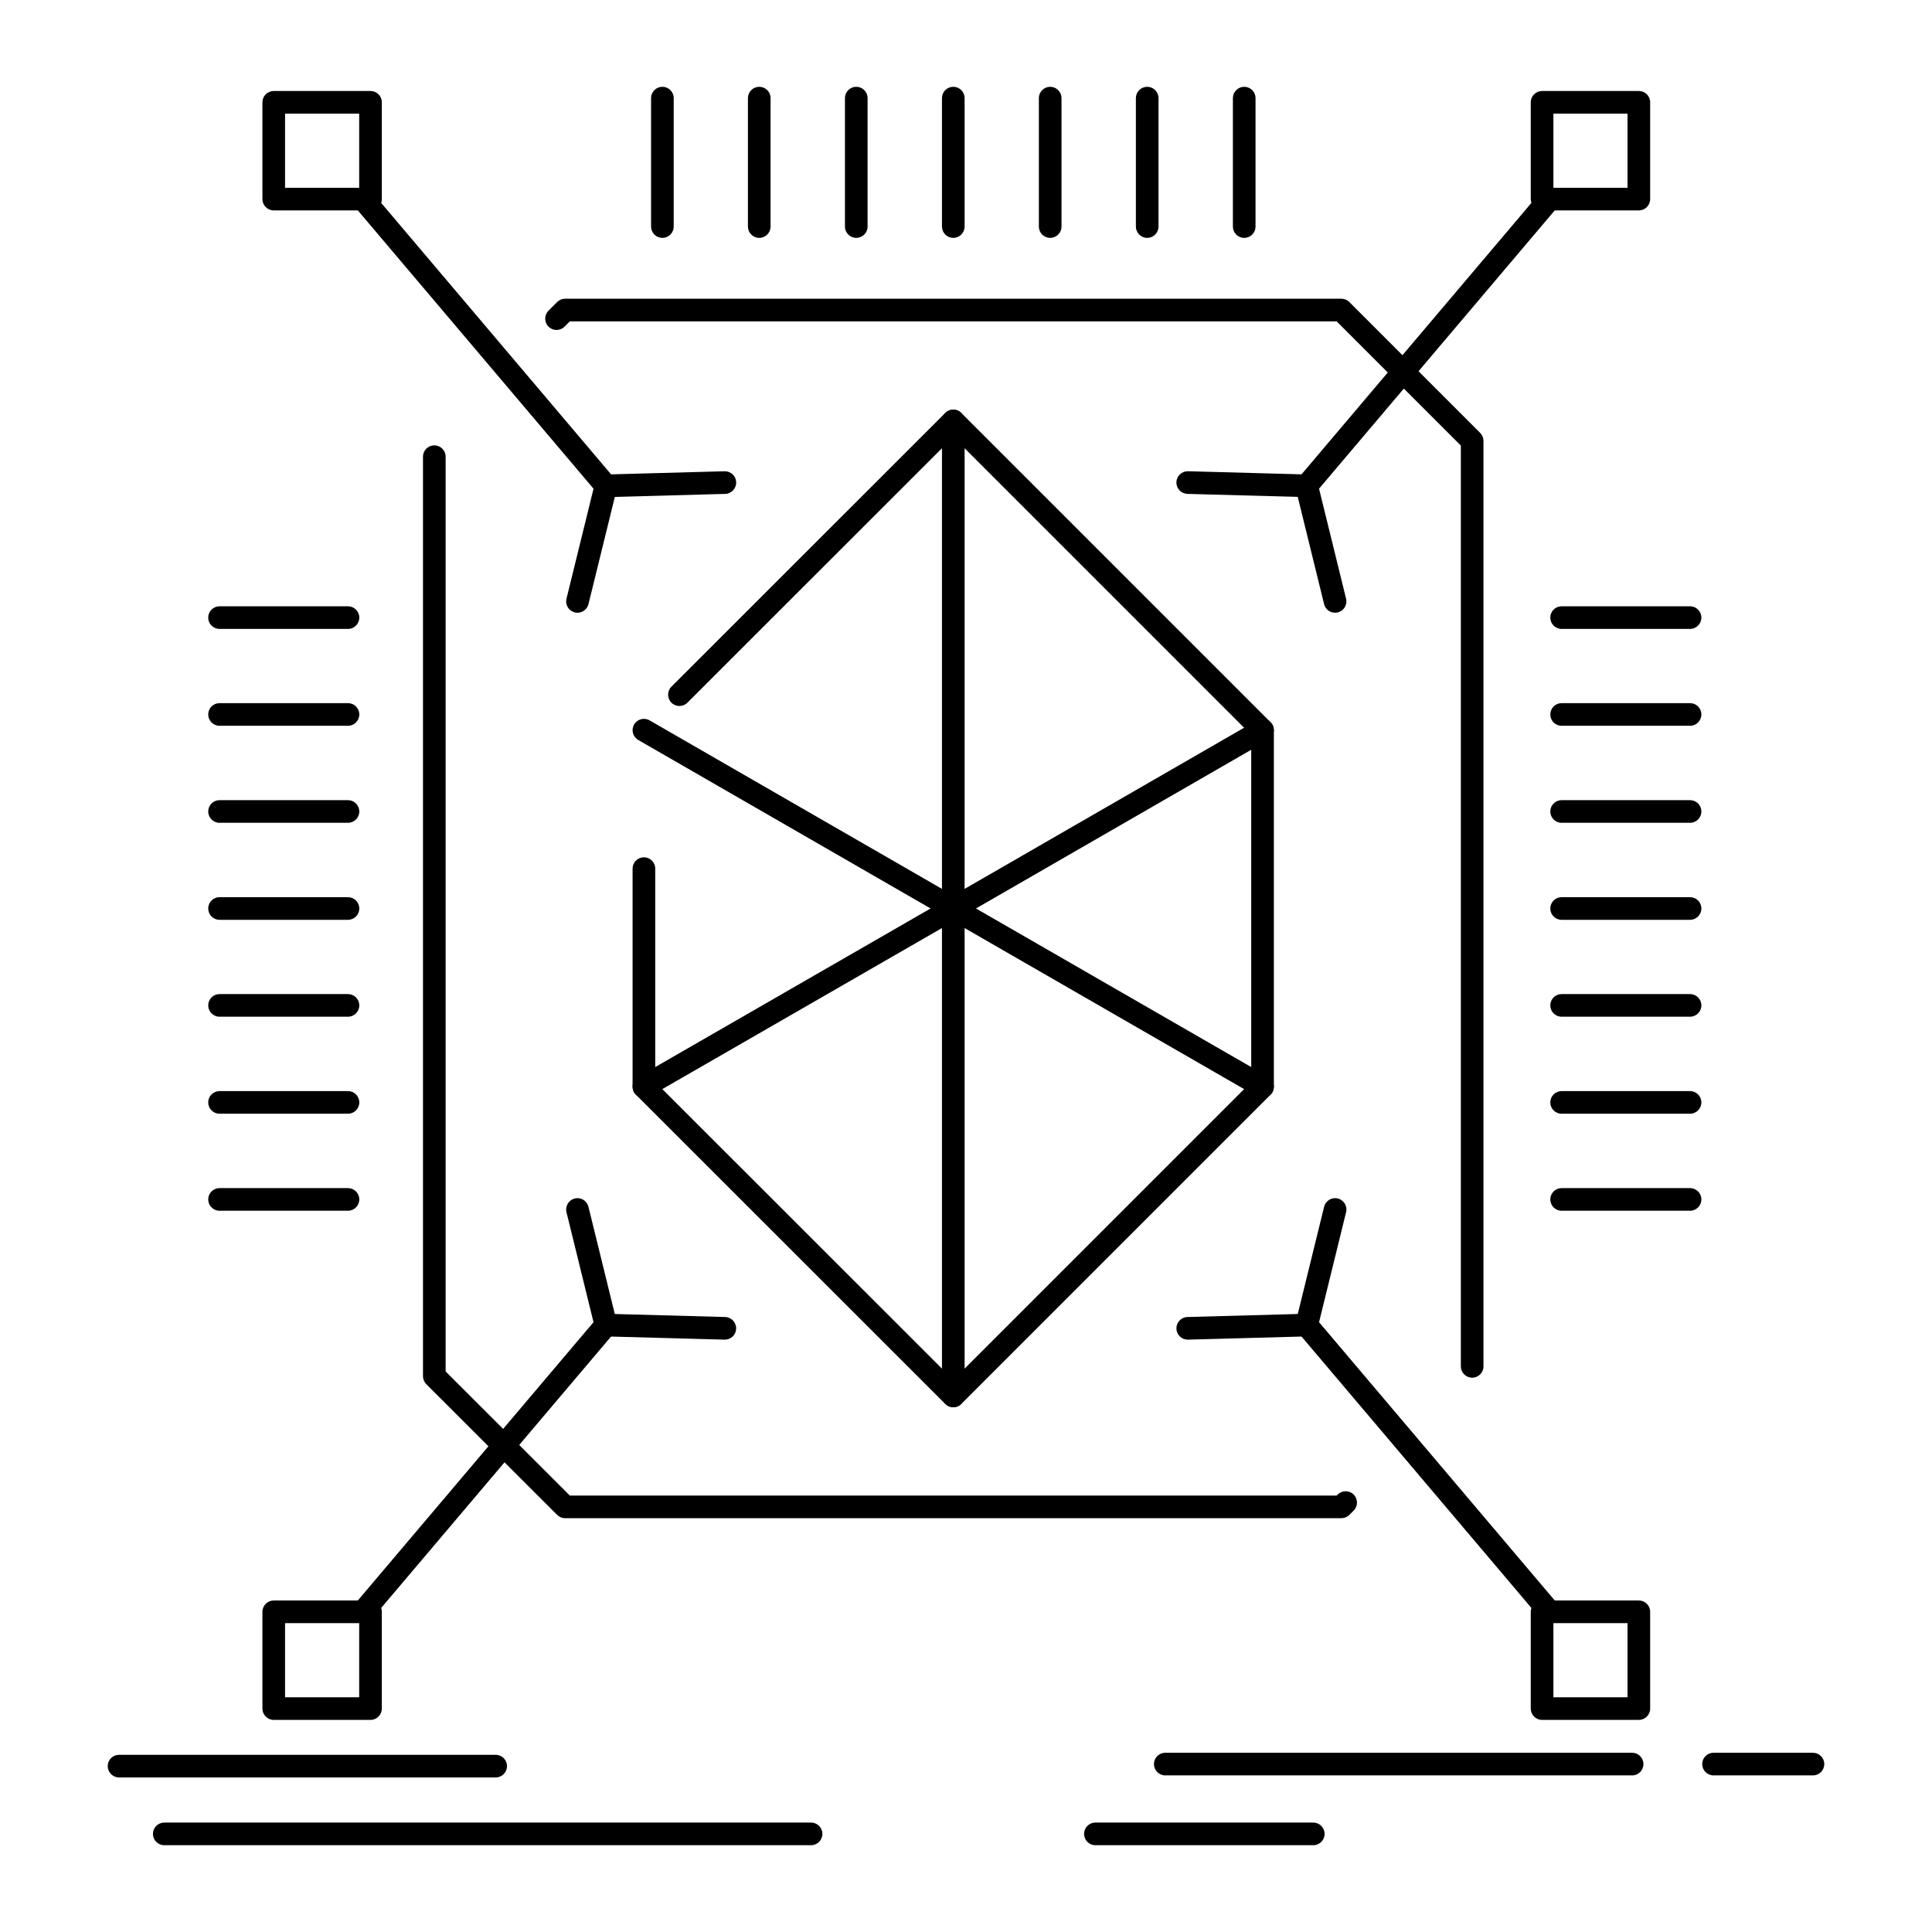 <?xml version="1.0" encoding="UTF-8"?>
<svg width="512pt" height="512pt" version="1.1" viewBox="0 0 512 512" xmlns="http://www.w3.org/2000/svg">
 <g>
  <path d="m355.47 402.34h-205.7c-0.797 0-1.559-0.316-2.121-0.879l-34.672-34.637c-0.562-0.562-0.879-1.324-0.879-2.121v-243.68c0-1.656 1.344-3 3-3s3 1.344 3 3v242.43l32.914 32.883h203.22l0.262-0.262c1.172-1.172 3.07-1.172 4.242 0.004 1.172 1.172 1.172 3.07-0.004 4.242l-1.141 1.141c-0.562 0.559-1.324 0.875-2.117 0.875zm34.668-37.242c-1.656 0-3-1.344-3-3v-244.02l-32.91-32.914h-203.22l-1.402 1.402c-1.172 1.172-3.07 1.172-4.242 0s-1.172-3.07 0-4.242l2.281-2.281c0.562-0.562 1.324-0.879 2.121-0.879h205.7c0.797 0 1.559 0.316 2.121 0.879l34.668 34.672c0.562 0.562 0.879 1.324 0.879 2.121v245.27c0 1.652-1.344 2.996-3 2.996z"/>
  <path d="m252.63 372.94c-0.77 0-1.535-0.293-2.121-0.879l-81.988-81.957c-0.562-0.562-0.879-1.324-0.879-2.121v-57.789c0-1.656 1.344-3 3-3s3 1.344 3 3v56.547l78.988 78.957 78.957-78.957v-91.992l-78.957-78.957-70.453 70.426c-1.172 1.172-3.07 1.172-4.242 0s-1.172-3.07 0-4.242l72.574-72.547c1.172-1.172 3.07-1.172 4.242 0l81.957 81.957c0.562 0.562 0.879 1.324 0.879 2.121v94.477c0 0.797-0.316 1.559-0.879 2.121l-81.957 81.957c-0.586 0.586-1.355 0.879-2.121 0.879z"/>
  <path d="m348.03 489h-57.742c-1.656 0-3-1.344-3-3s1.344-3 3-3h57.742c1.656 0 3 1.344 3 3s-1.344 3-3 3z"/>
  <path d="m214.94 489h-171.41c-1.656 0-3-1.344-3-3s1.344-3 3-3h171.41c1.656 0 3 1.344 3 3s-1.344 3-3 3z"/>
  <path d="m432.53 470.5h-123.72c-1.656 0-3-1.344-3-3s1.344-3 3-3h123.72c1.656 0 3 1.344 3 3s-1.344 3-3 3z"/>
  <path d="m480.45 470.5h-26.348c-1.656 0-3-1.344-3-3s1.344-3 3-3h26.348c1.656 0 3 1.344 3 3s-1.34 3-3 3z"/>
  <path d="m131.36 471.04h-99.812c-1.656 0-3-1.344-3-3s1.344-3 3-3h99.812c1.656 0 3 1.344 3 3s-1.344 3-3 3z"/>
  <path d="m252.63 243.76c-0.508 0-1.023-0.129-1.496-0.402l-81.988-47.254c-1.438-0.828-1.93-2.66-1.102-4.098s2.66-1.93 4.098-1.102l81.988 47.254c1.438 0.828 1.93 2.66 1.102 4.098-0.555 0.965-1.566 1.504-2.602 1.504z"/>
  <path d="m252.63 243.76c-1.039 0-2.047-0.539-2.602-1.504-0.828-1.438-0.336-3.269 1.102-4.098l81.957-47.254c1.434-0.828 3.269-0.336 4.098 1.102s0.336 3.269-1.102 4.098l-81.957 47.254c-0.473 0.273-0.988 0.402-1.496 0.402z"/>
  <path d="m170.64 290.98c-1.039 0-2.047-0.539-2.602-1.504-0.828-1.438-0.332-3.269 1.102-4.098l81.988-47.223c1.438-0.828 3.269-0.336 4.098 1.102s0.332 3.269-1.102 4.098l-81.988 47.223c-0.473 0.273-0.988 0.402-1.496 0.402z"/>
  <path d="m334.59 290.98c-0.508 0-1.023-0.129-1.496-0.402l-81.957-47.223c-1.438-0.828-1.93-2.66-1.102-4.098 0.828-1.434 2.66-1.93 4.098-1.102l81.957 47.223c1.438 0.828 1.93 2.66 1.102 4.098-0.555 0.965-1.566 1.504-2.602 1.504z"/>
  <path d="m252.63 372.94c-1.656 0-3-1.344-3-3v-258.39c0-1.656 1.344-3 3-3s3 1.344 3 3v258.39c0 1.656-1.344 3-3 3z"/>
  <path d="m346.28 131.74c-0.684 0-1.371-0.234-1.938-0.711-1.266-1.07-1.422-2.965-0.352-4.227l64.352-75.98c1.07-1.262 2.965-1.422 4.227-0.352 1.266 1.07 1.422 2.965 0.352 4.227l-64.352 75.98c-0.59 0.703-1.434 1.062-2.289 1.062z"/>
  <path d="m353.81 162.38c-1.352 0-2.574-0.914-2.91-2.285l-6.984-28.414-29.238-0.797c-1.656-0.047-2.961-1.426-2.918-3.082 0.047-1.656 1.41-2.957 3.082-2.918l31.523 0.859c1.352 0.035 2.508 0.973 2.832 2.281l7.531 30.637c0.395 1.609-0.59 3.234-2.195 3.629-0.246 0.062-0.488 0.09-0.723 0.09z"/>
  <path d="m434.31 55.762h-25.645c-1.656 0-3-1.344-3-3v-25.648c0-1.656 1.344-3 3-3h25.645c1.656 0 3 1.344 3 3v25.645c0 1.66-1.344 3.004-3 3.004zm-22.645-6h19.645v-19.648h-19.645z"/>
  <path d="m160.57 131.74c-0.852 0-1.695-0.359-2.289-1.062l-64.352-75.98c-1.07-1.266-0.914-3.156 0.352-4.231 1.266-1.07 3.156-0.914 4.231 0.352l64.352 75.98c1.07 1.266 0.914 3.156-0.352 4.231-0.57 0.48-1.258 0.711-1.941 0.711z"/>
  <path d="m153.04 162.38c-0.238 0-0.477-0.027-0.719-0.086-1.609-0.395-2.594-2.019-2.195-3.629l7.531-30.637c0.32-1.312 1.48-2.246 2.832-2.281l31.523-0.859c1.684-0.023 3.035 1.262 3.082 2.918s-1.262 3.035-2.918 3.082l-29.238 0.797-6.984 28.414c-0.34 1.367-1.566 2.281-2.914 2.281z"/>
  <path d="m98.188 55.762h-25.645c-1.656 0-3-1.344-3-3v-25.648c0-1.656 1.344-3 3-3h25.645c1.656 0 3 1.344 3 3v25.645c0 1.66-1.34 3.004-3 3.004zm-22.645-6h19.645v-19.648h-19.645z"/>
  <path d="m410.63 430.14c-0.852 0-1.699-0.359-2.289-1.062l-64.352-75.98c-1.07-1.266-0.914-3.156 0.352-4.227s3.156-0.914 4.227 0.352l64.352 75.98c1.07 1.266 0.914 3.156-0.352 4.227-0.562 0.477-1.254 0.711-1.938 0.711z"/>
  <path d="m314.76 355.02c-1.617 0-2.953-1.289-2.996-2.918-0.047-1.656 1.262-3.035 2.918-3.082l29.238-0.797 6.984-28.414c0.395-1.609 2.016-2.598 3.629-2.195 1.609 0.395 2.594 2.019 2.195 3.629l-7.531 30.637c-0.32 1.312-1.48 2.246-2.832 2.281l-31.523 0.859h-0.082z"/>
  <path d="m434.31 455.79h-25.645c-1.656 0-3-1.344-3-3v-25.645c0-1.656 1.344-3 3-3h25.645c1.656 0 3 1.344 3 3v25.645c0 1.656-1.344 3-3 3zm-22.645-6h19.645v-19.645h-19.645z"/>
  <path d="m96.219 430.14c-0.684 0-1.375-0.234-1.938-0.711-1.266-1.07-1.422-2.965-0.352-4.227l64.352-75.98c1.07-1.266 2.965-1.422 4.231-0.352s1.422 2.965 0.352 4.227l-64.352 75.98c-0.598 0.699-1.441 1.062-2.293 1.062z"/>
  <path d="m192.09 355.02h-0.082l-31.523-0.859c-1.352-0.035-2.508-0.973-2.832-2.281l-7.531-30.637c-0.395-1.609 0.59-3.234 2.195-3.629 1.609-0.398 3.234 0.586 3.629 2.195l6.984 28.414 29.238 0.797c1.656 0.047 2.961 1.426 2.918 3.082-0.043 1.629-1.379 2.918-2.996 2.918z"/>
  <path d="m98.188 455.79h-25.645c-1.656 0-3-1.344-3-3v-25.645c0-1.656 1.344-3 3-3h25.645c1.656 0 3 1.344 3 3v25.645c0 1.656-1.34 3-3 3zm-22.645-6h19.645v-19.645l-19.645-0.004z"/>
  <path d="m175.54 63.039c-1.656 0-3-1.344-3-3v-34.035c0-1.656 1.344-3 3-3s3 1.344 3 3v34.035c0 1.656-1.34 3-3 3z"/>
  <path d="m201.21 63.039c-1.656 0-3-1.344-3-3v-34.035c0-1.656 1.344-3 3-3s3 1.344 3 3v34.035c0 1.656-1.344 3-3 3z"/>
  <path d="m226.92 63.039c-1.656 0-3-1.344-3-3v-34.035c0-1.656 1.344-3 3-3s3 1.344 3 3v34.035c0 1.656-1.344 3-3 3z"/>
  <path d="m252.63 63.039c-1.656 0-3-1.344-3-3v-34.035c0-1.656 1.344-3 3-3s3 1.344 3 3v34.035c0 1.656-1.344 3-3 3z"/>
  <path d="m278.31 63.039c-1.656 0-3-1.344-3-3v-34.035c0-1.656 1.344-3 3-3s3 1.344 3 3v34.035c0 1.656-1.344 3-3 3z"/>
  <path d="m304.02 63.039c-1.656 0-3-1.344-3-3v-34.035c0-1.656 1.344-3 3-3s3 1.344 3 3v34.035c0 1.656-1.344 3-3 3z"/>
  <path d="m329.73 63.039c-1.656 0-3-1.344-3-3v-34.035c0-1.656 1.344-3 3-3s3 1.344 3 3v34.035c0 1.656-1.344 3-3 3z"/>
  <path d="m92.215 166.67h-34.035c-1.656 0-3-1.344-3-3s1.344-3 3-3h34.035c1.656 0 3 1.344 3 3s-1.344 3-3 3z"/>
  <path d="m92.215 192.34h-34.035c-1.656 0-3-1.344-3-3s1.344-3 3-3h34.035c1.656 0 3 1.344 3 3 0 1.66-1.344 3-3 3z"/>
  <path d="m92.215 218.05h-34.035c-1.656 0-3-1.344-3-3s1.344-3 3-3h34.035c1.656 0 3 1.344 3 3s-1.344 3-3 3z"/>
  <path d="m92.215 243.76h-34.035c-1.656 0-3-1.344-3-3s1.344-3 3-3h34.035c1.656 0 3 1.344 3 3 0 1.66-1.344 3-3 3z"/>
  <path d="m92.215 269.44h-34.035c-1.656 0-3-1.344-3-3s1.344-3 3-3h34.035c1.656 0 3 1.344 3 3 0 1.66-1.344 3-3 3z"/>
  <path d="m92.215 295.15h-34.035c-1.656 0-3-1.344-3-3s1.344-3 3-3h34.035c1.656 0 3 1.344 3 3s-1.344 3-3 3z"/>
  <path d="m92.215 320.86h-34.035c-1.656 0-3-1.344-3-3s1.344-3 3-3h34.035c1.656 0 3 1.344 3 3 0 1.66-1.344 3-3 3z"/>
  <path d="m447.88 166.67h-34.035c-1.656 0-3-1.344-3-3s1.344-3 3-3h34.035c1.656 0 3 1.344 3 3s-1.344 3-3 3z"/>
  <path d="m447.88 192.34h-34.035c-1.656 0-3-1.344-3-3s1.344-3 3-3h34.035c1.656 0 3 1.344 3 3 0 1.66-1.344 3-3 3z"/>
  <path d="m447.88 218.05h-34.035c-1.656 0-3-1.344-3-3s1.344-3 3-3h34.035c1.656 0 3 1.344 3 3s-1.344 3-3 3z"/>
  <path d="m447.88 243.76h-34.035c-1.656 0-3-1.344-3-3s1.344-3 3-3h34.035c1.656 0 3 1.344 3 3 0 1.66-1.344 3-3 3z"/>
  <path d="m447.88 269.44h-34.035c-1.656 0-3-1.344-3-3s1.344-3 3-3h34.035c1.656 0 3 1.344 3 3 0 1.66-1.344 3-3 3z"/>
  <path d="m447.88 295.15h-34.035c-1.656 0-3-1.344-3-3s1.344-3 3-3h34.035c1.656 0 3 1.344 3 3s-1.344 3-3 3z"/>
  <path d="m447.88 320.86h-34.035c-1.656 0-3-1.344-3-3s1.344-3 3-3h34.035c1.656 0 3 1.344 3 3 0 1.66-1.344 3-3 3z"/>
 </g>
</svg>
